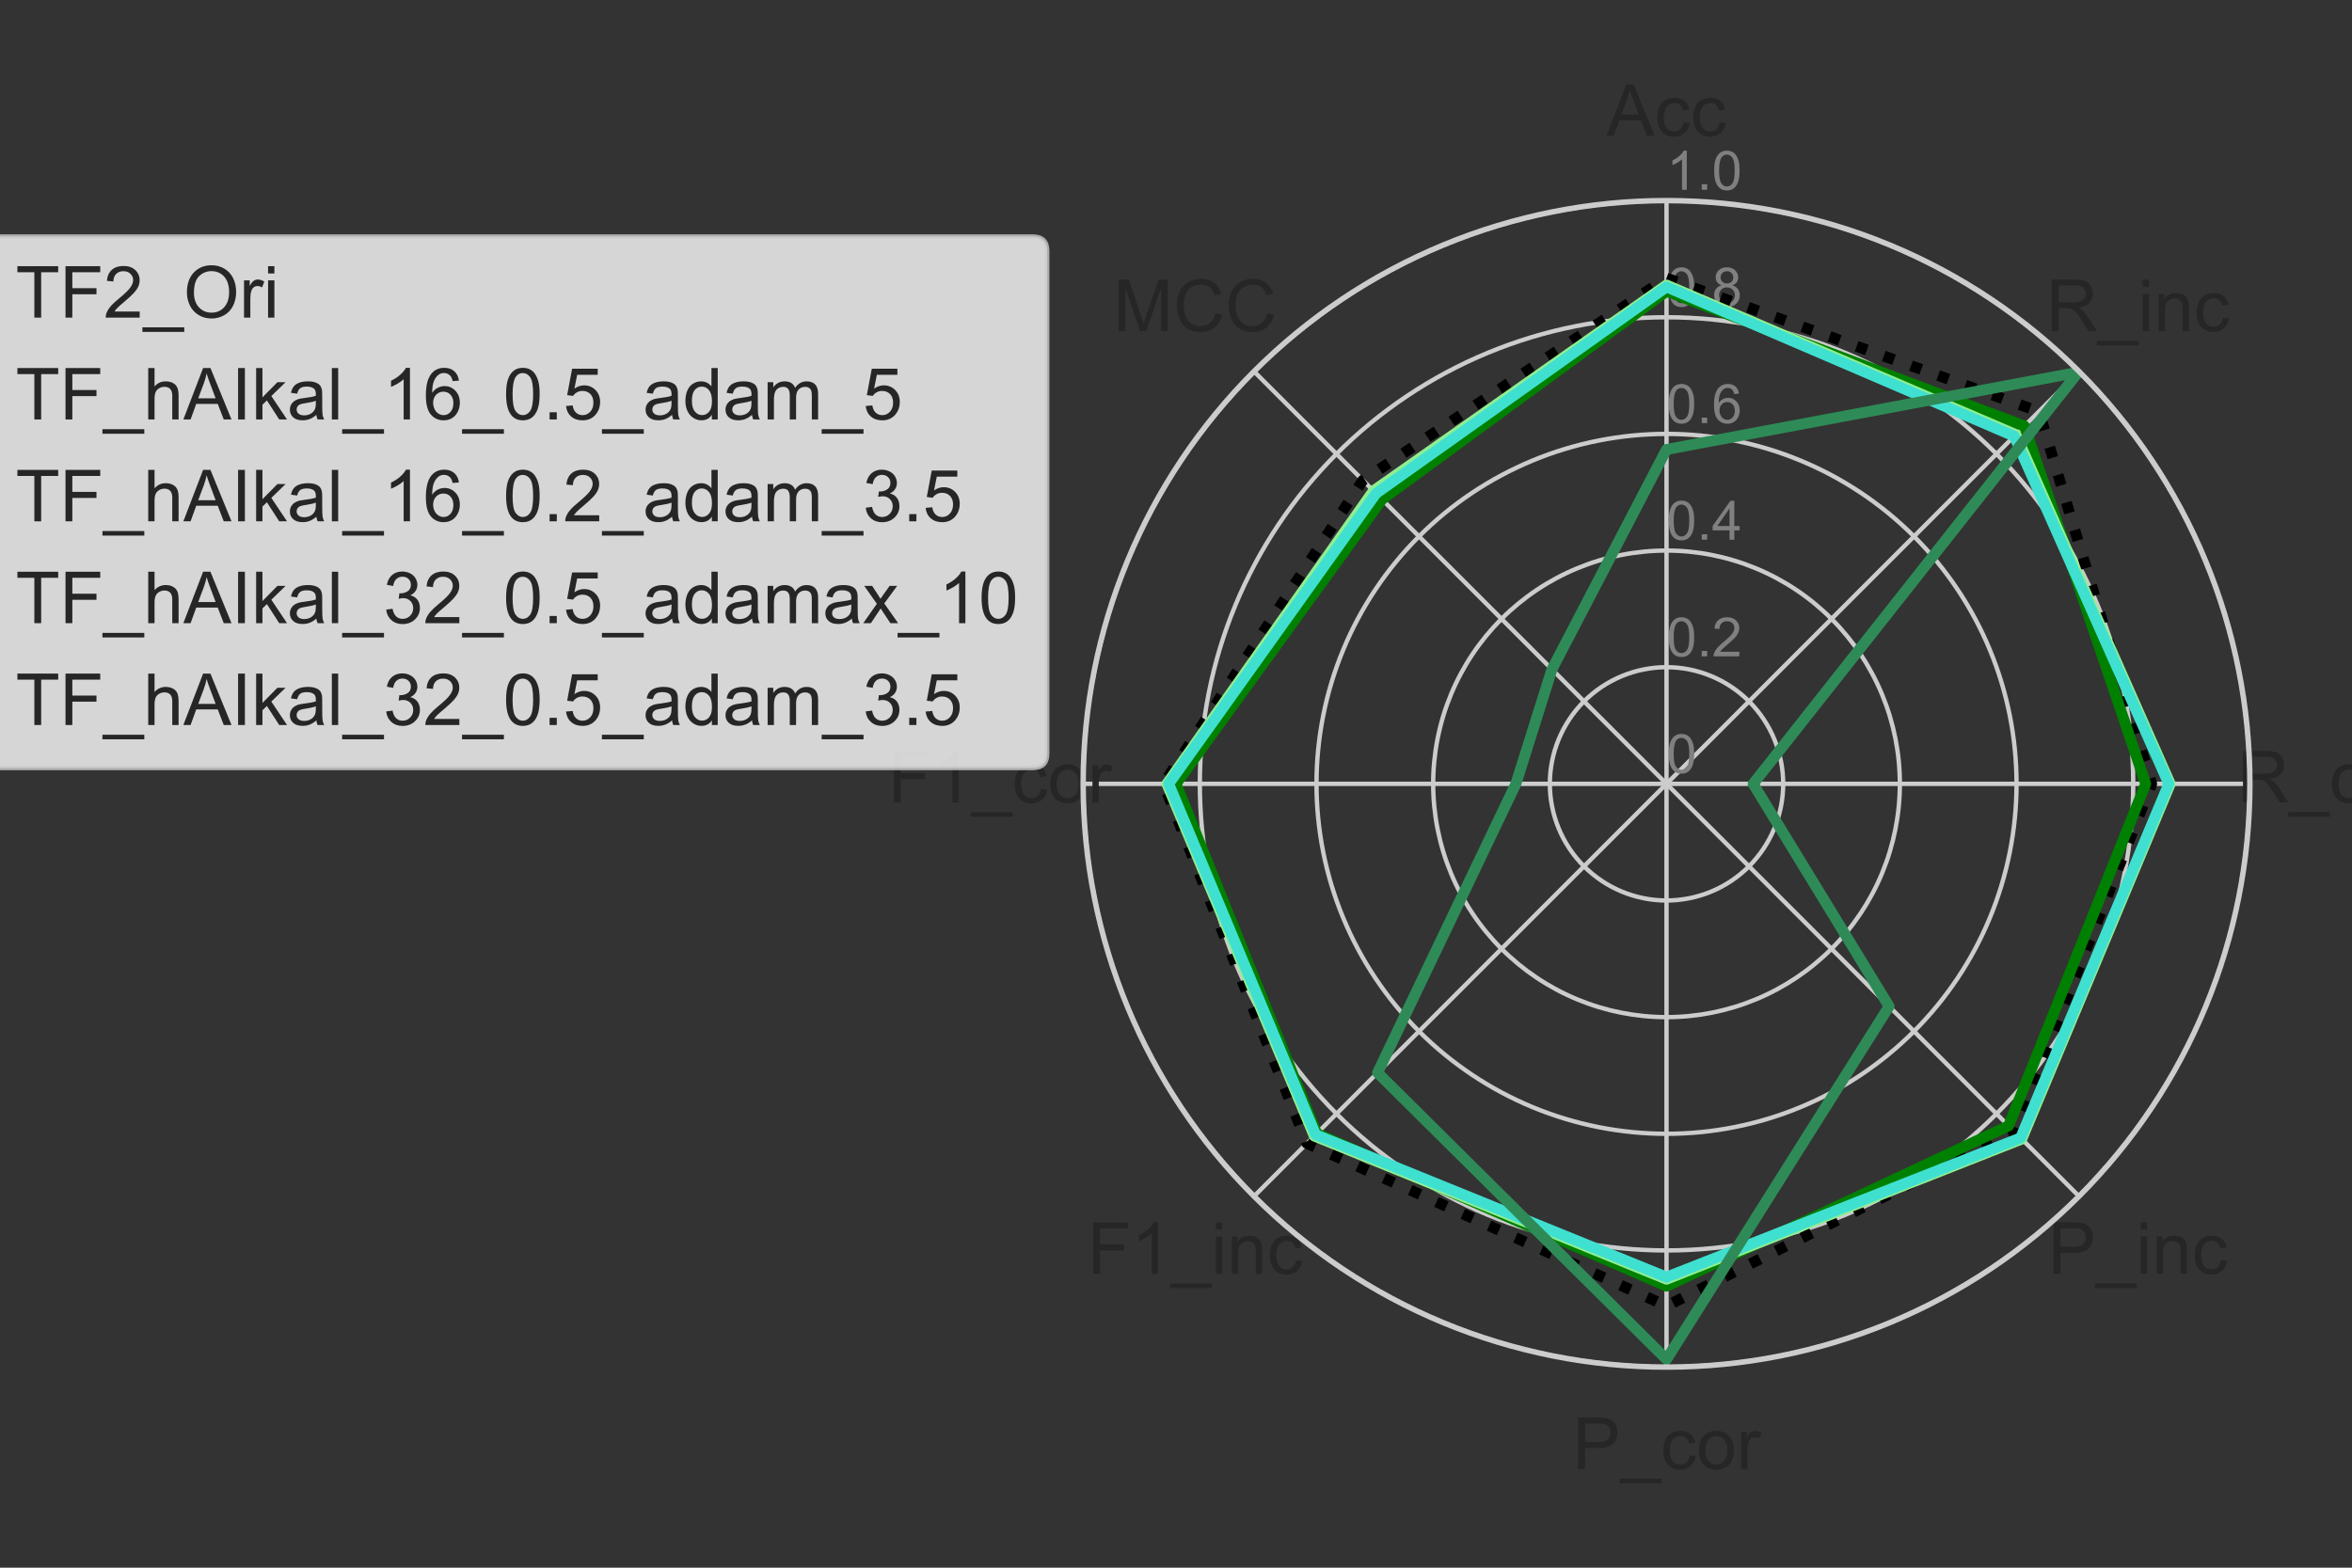 <?xml version="1.0" encoding="utf-8" standalone="no"?>
<!DOCTYPE svg PUBLIC "-//W3C//DTD SVG 1.1//EN"
  "http://www.w3.org/Graphics/SVG/1.1/DTD/svg11.dtd">
<!-- Created with matplotlib (https://matplotlib.org/) -->
<svg height="288pt" version="1.1" viewBox="0 0 432 288" width="432pt" xmlns="http://www.w3.org/2000/svg" xmlns:xlink="http://www.w3.org/1999/xlink">
 <rect x="0" y="0" width="432" height="288" fill="#333333" stroke="none"/>
 <defs>
  <style type="text/css">*{stroke-linecap:butt;stroke-linejoin:round;}</style>
 </defs>
 <g id="figure_1">
  <g id="patch_1">
   <path d="M 0 288 
L 432 288 
L 432 0 
L 0 0 
z
" style="fill:none;"/>
  </g>
  <g id="axes_1">
   <g id="patch_2">
    <path d="M 413.243 144 
C 413.243 129.929 410.471 115.996 405.087 102.996 
C 399.702 89.997 391.809 78.184 381.86 68.235 
C 371.911 58.286 360.098 50.393 347.099 45.008 
C 334.099 39.624 320.166 36.852 306.095 36.852 
C 292.024 36.852 278.091 39.624 265.091 45.008 
C 252.092 50.393 240.279 58.286 230.33 68.235 
C 220.381 78.184 212.488 89.997 207.103 102.996 
C 201.719 115.996 198.947 129.929 198.947 144 
C 198.947 158.071 201.719 172.004 207.103 185.004 
C 212.488 198.003 220.381 209.816 230.33 219.765 
C 240.279 229.714 252.092 237.607 265.091 242.992 
C 278.091 248.376 292.024 251.148 306.095 251.148 
C 320.166 251.148 334.099 248.376 347.099 242.992 
C 360.098 237.607 371.911 229.714 381.86 219.765 
C 391.809 209.816 399.702 198.003 405.087 185.004 
C 410.471 172.004 413.243 158.071 413.243 144 
M 306.095 144 
C 306.095 144 306.095 144 306.095 144 
C 306.095 144 306.095 144 306.095 144 
C 306.095 144 306.095 144 306.095 144 
C 306.095 144 306.095 144 306.095 144 
C 306.095 144 306.095 144 306.095 144 
C 306.095 144 306.095 144 306.095 144 
C 306.095 144 306.095 144 306.095 144 
C 306.095 144 306.095 144 306.095 144 
C 306.095 144 306.095 144 306.095 144 
C 306.095 144 306.095 144 306.095 144 
C 306.095 144 306.095 144 306.095 144 
C 306.095 144 306.095 144 306.095 144 
C 306.095 144 306.095 144 306.095 144 
C 306.095 144 306.095 144 306.095 144 
C 306.095 144 306.095 144 306.095 144 
C 306.095 144 306.095 144 306.095 144 
M 413.243 144 
z
" style="fill:none;"/>
   </g>
   <g id="matplotlib.axis_1">
    <g id="xtick_1">
     <g id="line2d_1">
      <path clip-path="url(#p25285d2229)" d="M 306.095 144 
L 306.095 36.852 
" style="fill:none;stroke:#cccccc;stroke-linecap:round;stroke-width:0.8;"/>
     </g>
     <g id="text_1">
      <!-- Acc -->
      <g style="fill:#262626;" transform="translate(295.093 24.964)scale(0.132 -0.132)">
       <defs>
        <path d="M -0.141 0 
L 27.344 71.578 
L 37.547 71.578 
L 66.844 0 
L 56.062 0 
L 47.703 21.688 
L 17.781 21.688 
L 9.906 0 
z
M 20.516 29.391 
L 44.781 29.391 
L 37.312 49.219 
Q 33.891 58.25 32.234 64.062 
Q 30.859 57.172 28.375 50.391 
z
" id="ArialMT-65"/>
        <path d="M 40.438 19 
L 49.078 17.875 
Q 47.656 8.938 41.812 3.875 
Q 35.984 -1.172 27.484 -1.172 
Q 16.844 -1.172 10.375 5.781 
Q 3.906 12.75 3.906 25.734 
Q 3.906 34.125 6.688 40.422 
Q 9.469 46.734 15.156 49.875 
Q 20.844 53.031 27.547 53.031 
Q 35.984 53.031 41.359 48.75 
Q 46.734 44.484 48.25 36.625 
L 39.703 35.297 
Q 38.484 40.531 35.375 43.156 
Q 32.281 45.797 27.875 45.797 
Q 21.234 45.797 17.078 41.031 
Q 12.938 36.281 12.938 25.984 
Q 12.938 15.531 16.938 10.797 
Q 20.953 6.062 27.391 6.062 
Q 32.562 6.062 36.031 9.234 
Q 39.5 12.406 40.438 19 
z
" id="ArialMT-99"/>
       </defs>
       <use xlink:href="#ArialMT-65"/>
       <use x="66.699" xlink:href="#ArialMT-99"/>
       <use x="116.699" xlink:href="#ArialMT-99"/>
      </g>
     </g>
    </g>
    <g id="xtick_2">
     <g id="line2d_2">
      <path clip-path="url(#p25285d2229)" d="M 306.095 144 
L 381.86 68.235 
" style="fill:none;stroke:#cccccc;stroke-linecap:round;stroke-width:0.8;"/>
     </g>
     <g id="text_2">
      <!-- R_inc -->
      <g style="fill:#262626;" transform="translate(375.805 60.829)scale(0.132 -0.132)">
       <defs>
        <path d="M 7.859 0 
L 7.859 71.578 
L 39.594 71.578 
Q 49.172 71.578 54.141 69.641 
Q 59.125 67.719 62.109 62.828 
Q 65.094 57.953 65.094 52.047 
Q 65.094 44.438 60.156 39.203 
Q 55.219 33.984 44.922 32.562 
Q 48.688 30.766 50.641 29 
Q 54.781 25.203 58.5 19.484 
L 70.953 0 
L 59.031 0 
L 49.562 14.891 
Q 45.406 21.344 42.719 24.75 
Q 40.047 28.172 37.922 29.531 
Q 35.797 30.906 33.594 31.453 
Q 31.984 31.781 28.328 31.781 
L 17.328 31.781 
L 17.328 0 
z
M 17.328 39.984 
L 37.703 39.984 
Q 44.188 39.984 47.844 41.328 
Q 51.516 42.672 53.422 45.625 
Q 55.328 48.578 55.328 52.047 
Q 55.328 57.125 51.641 60.391 
Q 47.953 63.672 39.984 63.672 
L 17.328 63.672 
z
" id="ArialMT-82"/>
        <path d="M -1.516 -19.875 
L -1.516 -13.531 
L 56.734 -13.531 
L 56.734 -19.875 
z
" id="ArialMT-95"/>
        <path d="M 6.641 61.469 
L 6.641 71.578 
L 15.438 71.578 
L 15.438 61.469 
z
M 6.641 0 
L 6.641 51.859 
L 15.438 51.859 
L 15.438 0 
z
" id="ArialMT-105"/>
        <path d="M 6.594 0 
L 6.594 51.859 
L 14.5 51.859 
L 14.5 44.484 
Q 20.219 53.031 31 53.031 
Q 35.688 53.031 39.625 51.344 
Q 43.562 49.656 45.516 46.922 
Q 47.469 44.188 48.25 40.438 
Q 48.734 37.984 48.734 31.891 
L 48.734 0 
L 39.938 0 
L 39.938 31.547 
Q 39.938 36.922 38.906 39.578 
Q 37.891 42.234 35.281 43.812 
Q 32.672 45.406 29.156 45.406 
Q 23.531 45.406 19.453 41.844 
Q 15.375 38.281 15.375 28.328 
L 15.375 0 
z
" id="ArialMT-110"/>
       </defs>
       <use xlink:href="#ArialMT-82"/>
       <use x="72.217" xlink:href="#ArialMT-95"/>
       <use x="127.832" xlink:href="#ArialMT-105"/>
       <use x="150.049" xlink:href="#ArialMT-110"/>
       <use x="205.664" xlink:href="#ArialMT-99"/>
      </g>
     </g>
    </g>
    <g id="xtick_3">
     <g id="line2d_3">
      <path clip-path="url(#p25285d2229)" d="M 306.095 144 
L 413.243 144 
" style="fill:none;stroke:#cccccc;stroke-linecap:round;stroke-width:0.8;"/>
     </g>
     <g id="text_3">
      <!-- R_cor -->
      <g style="fill:#262626;" transform="translate(410.939 147.412)scale(0.132 -0.132)">
       <defs>
        <path d="M 3.328 25.922 
Q 3.328 40.328 11.328 47.266 
Q 18.016 53.031 27.641 53.031 
Q 38.328 53.031 45.109 46.016 
Q 51.906 39.016 51.906 26.656 
Q 51.906 16.656 48.906 10.906 
Q 45.906 5.172 40.156 2 
Q 34.422 -1.172 27.641 -1.172 
Q 16.75 -1.172 10.031 5.812 
Q 3.328 12.797 3.328 25.922 
z
M 12.359 25.922 
Q 12.359 15.969 16.703 11.016 
Q 21.047 6.062 27.641 6.062 
Q 34.188 6.062 38.531 11.031 
Q 42.875 16.016 42.875 26.219 
Q 42.875 35.844 38.5 40.797 
Q 34.125 45.75 27.641 45.75 
Q 21.047 45.75 16.703 40.812 
Q 12.359 35.891 12.359 25.922 
z
" id="ArialMT-111"/>
        <path d="M 6.5 0 
L 6.5 51.859 
L 14.406 51.859 
L 14.406 44 
Q 17.438 49.516 20 51.266 
Q 22.562 53.031 25.641 53.031 
Q 30.078 53.031 34.672 50.203 
L 31.641 42.047 
Q 28.422 43.953 25.203 43.953 
Q 22.312 43.953 20.016 42.219 
Q 17.719 40.484 16.75 37.406 
Q 15.281 32.719 15.281 27.156 
L 15.281 0 
z
" id="ArialMT-114"/>
       </defs>
       <use xlink:href="#ArialMT-82"/>
       <use x="72.217" xlink:href="#ArialMT-95"/>
       <use x="127.832" xlink:href="#ArialMT-99"/>
       <use x="177.832" xlink:href="#ArialMT-111"/>
       <use x="233.447" xlink:href="#ArialMT-114"/>
      </g>
     </g>
    </g>
    <g id="xtick_4">
     <g id="line2d_4">
      <path clip-path="url(#p25285d2229)" d="M 306.095 144 
L 381.86 219.765 
" style="fill:none;stroke:#cccccc;stroke-linecap:round;stroke-width:0.8;"/>
     </g>
     <g id="text_4">
      <!-- P_inc -->
      <g style="fill:#262626;" transform="translate(376.17 233.996)scale(0.132 -0.132)">
       <defs>
        <path d="M 7.719 0 
L 7.719 71.578 
L 34.719 71.578 
Q 41.844 71.578 45.609 70.906 
Q 50.875 70.016 54.438 67.547 
Q 58.016 65.094 60.188 60.641 
Q 62.359 56.203 62.359 50.875 
Q 62.359 41.75 56.547 35.422 
Q 50.734 29.109 35.547 29.109 
L 17.188 29.109 
L 17.188 0 
z
M 17.188 37.547 
L 35.688 37.547 
Q 44.875 37.547 48.734 40.969 
Q 52.594 44.391 52.594 50.594 
Q 52.594 55.078 50.312 58.266 
Q 48.047 61.469 44.344 62.5 
Q 41.938 63.141 35.5 63.141 
L 17.188 63.141 
z
" id="ArialMT-80"/>
       </defs>
       <use xlink:href="#ArialMT-80"/>
       <use x="66.699" xlink:href="#ArialMT-95"/>
       <use x="122.314" xlink:href="#ArialMT-105"/>
       <use x="144.531" xlink:href="#ArialMT-110"/>
       <use x="200.146" xlink:href="#ArialMT-99"/>
      </g>
     </g>
    </g>
    <g id="xtick_5">
     <g id="line2d_5">
      <path clip-path="url(#p25285d2229)" d="M 306.095 144 
L 306.095 251.148 
" style="fill:none;stroke:#cccccc;stroke-linecap:round;stroke-width:0.8;"/>
     </g>
     <g id="text_5">
      <!-- P_cor -->
      <g style="fill:#262626;" transform="translate(288.855 269.86)scale(0.132 -0.132)">
       <use xlink:href="#ArialMT-80"/>
       <use x="66.699" xlink:href="#ArialMT-95"/>
       <use x="122.314" xlink:href="#ArialMT-99"/>
       <use x="172.314" xlink:href="#ArialMT-111"/>
       <use x="227.93" xlink:href="#ArialMT-114"/>
      </g>
     </g>
    </g>
    <g id="xtick_6">
     <g id="line2d_6">
      <path clip-path="url(#p25285d2229)" d="M 306.095 144 
L 230.33 219.765 
" style="fill:none;stroke:#cccccc;stroke-linecap:round;stroke-width:0.8;"/>
     </g>
     <g id="text_6">
      <!-- F1_inc -->
      <g style="fill:#262626;" transform="translate(199.703 234.016)scale(0.132 -0.132)">
       <defs>
        <path d="M 8.203 0 
L 8.203 71.578 
L 56.5 71.578 
L 56.5 63.141 
L 17.672 63.141 
L 17.672 40.969 
L 51.266 40.969 
L 51.266 32.516 
L 17.672 32.516 
L 17.672 0 
z
" id="ArialMT-70"/>
        <path d="M 37.25 0 
L 28.469 0 
L 28.469 56 
Q 25.297 52.984 20.141 49.953 
Q 14.984 46.922 10.891 45.406 
L 10.891 53.906 
Q 18.266 57.375 23.781 62.297 
Q 29.297 67.234 31.594 71.875 
L 37.25 71.875 
z
" id="ArialMT-49"/>
       </defs>
       <use xlink:href="#ArialMT-70"/>
       <use x="61.084" xlink:href="#ArialMT-49"/>
       <use x="116.699" xlink:href="#ArialMT-95"/>
       <use x="172.314" xlink:href="#ArialMT-105"/>
       <use x="194.531" xlink:href="#ArialMT-110"/>
       <use x="250.146" xlink:href="#ArialMT-99"/>
      </g>
     </g>
    </g>
    <g id="xtick_7">
     <g id="line2d_7">
      <path clip-path="url(#p25285d2229)" d="M 306.095 144 
L 198.947 144 
" style="fill:none;stroke:#cccccc;stroke-linecap:round;stroke-width:0.8;"/>
     </g>
     <g id="text_7">
      <!-- F1_cor -->
      <g style="fill:#262626;" transform="translate(163.108 147.432)scale(0.132 -0.132)">
       <use xlink:href="#ArialMT-70"/>
       <use x="61.084" xlink:href="#ArialMT-49"/>
       <use x="116.699" xlink:href="#ArialMT-95"/>
       <use x="172.314" xlink:href="#ArialMT-99"/>
       <use x="222.314" xlink:href="#ArialMT-111"/>
       <use x="277.93" xlink:href="#ArialMT-114"/>
      </g>
     </g>
    </g>
    <g id="xtick_8">
     <g id="line2d_8">
      <path clip-path="url(#p25285d2229)" d="M 306.095 144 
L 230.33 68.235 
" style="fill:none;stroke:#cccccc;stroke-linecap:round;stroke-width:0.8;"/>
     </g>
     <g id="text_8">
      <!-- MCC -->
      <g style="fill:#262626;" transform="translate(204.481 60.829)scale(0.132 -0.132)">
       <defs>
        <path d="M 7.422 0 
L 7.422 71.578 
L 21.688 71.578 
L 38.625 20.906 
Q 40.969 13.812 42.047 10.297 
Q 43.266 14.203 45.844 21.781 
L 62.984 71.578 
L 75.734 71.578 
L 75.734 0 
L 66.609 0 
L 66.609 59.906 
L 45.797 0 
L 37.25 0 
L 16.547 60.938 
L 16.547 0 
z
" id="ArialMT-77"/>
        <path d="M 58.797 25.094 
L 68.266 22.703 
Q 65.281 11.031 57.547 4.906 
Q 49.812 -1.219 38.625 -1.219 
Q 27.047 -1.219 19.797 3.484 
Q 12.547 8.203 8.766 17.141 
Q 4.984 26.078 4.984 36.328 
Q 4.984 47.516 9.25 55.828 
Q 13.531 64.156 21.406 68.469 
Q 29.297 72.797 38.766 72.797 
Q 49.516 72.797 56.828 67.328 
Q 64.156 61.859 67.047 51.953 
L 57.719 49.75 
Q 55.219 57.562 50.484 61.125 
Q 45.75 64.703 38.578 64.703 
Q 30.328 64.703 24.781 60.734 
Q 19.234 56.781 16.984 50.109 
Q 14.75 43.453 14.75 36.375 
Q 14.75 27.25 17.406 20.438 
Q 20.062 13.625 25.672 10.25 
Q 31.297 6.891 37.844 6.891 
Q 45.797 6.891 51.312 11.469 
Q 56.844 16.062 58.797 25.094 
z
" id="ArialMT-67"/>
       </defs>
       <use xlink:href="#ArialMT-77"/>
       <use x="83.301" xlink:href="#ArialMT-67"/>
       <use x="155.518" xlink:href="#ArialMT-67"/>
      </g>
     </g>
    </g>
   </g>
   <g id="matplotlib.axis_2">
    <g id="ytick_1">
     <g id="line2d_9">
      <path clip-path="url(#p25285d2229)" d="M 306.095 144 
C 306.095 144 306.095 144 306.095 144 
C 306.095 144 306.095 144 306.095 144 
C 306.095 144 306.095 144 306.095 144 
C 306.095 144 306.095 144 306.095 144 
C 306.095 144 306.095 144 306.095 144 
C 306.095 144 306.095 144 306.095 144 
C 306.095 144 306.095 144 306.095 144 
C 306.095 144 306.095 144 306.095 144 
C 306.095 144 306.095 144 306.095 144 
C 306.095 144 306.095 144 306.095 144 
C 306.095 144 306.095 144 306.095 144 
C 306.095 144 306.095 144 306.095 144 
C 306.095 144 306.095 144 306.095 144 
C 306.095 144 306.095 144 306.095 144 
C 306.095 144 306.095 144 306.095 144 
C 306.095 144 306.095 144 306.095 144 
" style="fill:none;stroke:#cccccc;stroke-linecap:round;stroke-width:0.8;"/>
     </g>
     <g id="text_9">
      <!-- 0 -->
      <g style="fill:#808080;" transform="translate(306.095 142.012)scale(0.1 -0.1)">
       <defs>
        <path d="M 4.156 35.297 
Q 4.156 48 6.766 55.734 
Q 9.375 63.484 14.516 67.672 
Q 19.672 71.875 27.484 71.875 
Q 33.25 71.875 37.594 69.547 
Q 41.938 67.234 44.766 62.859 
Q 47.609 58.5 49.219 52.219 
Q 50.828 45.953 50.828 35.297 
Q 50.828 22.703 48.234 14.969 
Q 45.656 7.234 40.5 3 
Q 35.359 -1.219 27.484 -1.219 
Q 17.141 -1.219 11.234 6.203 
Q 4.156 15.141 4.156 35.297 
z
M 13.188 35.297 
Q 13.188 17.672 17.312 11.828 
Q 21.438 6 27.484 6 
Q 33.547 6 37.672 11.859 
Q 41.797 17.719 41.797 35.297 
Q 41.797 52.984 37.672 58.781 
Q 33.547 64.594 27.391 64.594 
Q 21.344 64.594 17.719 59.469 
Q 13.188 52.938 13.188 35.297 
z
" id="ArialMT-48"/>
       </defs>
       <use xlink:href="#ArialMT-48"/>
      </g>
     </g>
    </g>
    <g id="ytick_2">
     <g id="line2d_10">
      <path clip-path="url(#p25285d2229)" d="M 306.095 122.57 
C 308.909 122.57 311.696 123.125 314.296 124.202 
C 316.896 125.279 319.258 126.857 321.248 128.847 
C 323.238 130.837 324.816 133.199 325.893 135.799 
C 326.97 138.399 327.525 141.186 327.525 144 
C 327.525 146.814 326.97 149.601 325.893 152.201 
C 324.816 154.801 323.238 157.163 321.248 159.153 
C 319.258 161.143 316.896 162.721 314.296 163.798 
C 311.696 164.875 308.909 165.43 306.095 165.43 
C 303.281 165.43 300.494 164.875 297.894 163.798 
C 295.294 162.721 292.932 161.143 290.942 159.153 
C 288.952 157.163 287.374 154.801 286.297 152.201 
C 285.22 149.601 284.665 146.814 284.665 144 
C 284.665 141.186 285.22 138.399 286.297 135.799 
C 287.374 133.199 288.952 130.837 290.942 128.847 
C 292.932 126.857 295.294 125.279 297.894 124.202 
C 300.494 123.125 303.281 122.57 306.095 122.57 
" style="fill:none;stroke:#cccccc;stroke-linecap:round;stroke-width:0.8;"/>
     </g>
     <g id="text_10">
      <!-- 0.2 -->
      <g style="fill:#808080;" transform="translate(306.095 120.583)scale(0.1 -0.1)">
       <defs>
        <path d="M 9.078 0 
L 9.078 10.016 
L 19.094 10.016 
L 19.094 0 
z
" id="ArialMT-46"/>
        <path d="M 50.344 8.453 
L 50.344 0 
L 3.031 0 
Q 2.938 3.172 4.047 6.109 
Q 5.859 10.938 9.828 15.625 
Q 13.812 20.312 21.344 26.469 
Q 33.016 36.031 37.109 41.625 
Q 41.219 47.219 41.219 52.203 
Q 41.219 57.422 37.469 61 
Q 33.734 64.594 27.734 64.594 
Q 21.391 64.594 17.578 60.781 
Q 13.766 56.984 13.719 50.25 
L 4.688 51.172 
Q 5.609 61.281 11.656 66.578 
Q 17.719 71.875 27.938 71.875 
Q 38.234 71.875 44.234 66.156 
Q 50.25 60.453 50.25 52 
Q 50.25 47.703 48.484 43.547 
Q 46.734 39.406 42.656 34.812 
Q 38.578 30.219 29.109 22.219 
Q 21.188 15.578 18.938 13.203 
Q 16.703 10.844 15.234 8.453 
z
" id="ArialMT-50"/>
       </defs>
       <use xlink:href="#ArialMT-48"/>
       <use x="55.615" xlink:href="#ArialMT-46"/>
       <use x="83.398" xlink:href="#ArialMT-50"/>
      </g>
     </g>
    </g>
    <g id="ytick_3">
     <g id="line2d_11">
      <path clip-path="url(#p25285d2229)" d="M 306.095 101.141 
C 311.723 101.141 317.297 102.249 322.497 104.403 
C 327.696 106.557 332.421 109.714 336.401 113.694 
C 340.381 117.674 343.538 122.399 345.692 127.598 
C 347.846 132.798 348.954 138.372 348.954 144 
C 348.954 149.628 347.846 155.202 345.692 160.402 
C 343.538 165.601 340.381 170.326 336.401 174.306 
C 332.421 178.286 327.696 181.443 322.497 183.597 
C 317.297 185.751 311.723 186.859 306.095 186.859 
C 300.467 186.859 294.893 185.751 289.693 183.597 
C 284.494 181.443 279.769 178.286 275.789 174.306 
C 271.809 170.326 268.652 165.601 266.498 160.402 
C 264.344 155.202 263.236 149.628 263.236 144 
C 263.236 138.372 264.344 132.798 266.498 127.598 
C 268.652 122.399 271.809 117.674 275.789 113.694 
C 279.769 109.714 284.494 106.557 289.693 104.403 
C 294.893 102.249 300.467 101.141 306.095 101.141 
" style="fill:none;stroke:#cccccc;stroke-linecap:round;stroke-width:0.8;"/>
     </g>
     <g id="text_11">
      <!-- 0.4 -->
      <g style="fill:#808080;" transform="translate(306.095 99.153)scale(0.1 -0.1)">
       <defs>
        <path d="M 32.328 0 
L 32.328 17.141 
L 1.266 17.141 
L 1.266 25.203 
L 33.938 71.578 
L 41.109 71.578 
L 41.109 25.203 
L 50.781 25.203 
L 50.781 17.141 
L 41.109 17.141 
L 41.109 0 
z
M 32.328 25.203 
L 32.328 57.469 
L 9.906 25.203 
z
" id="ArialMT-52"/>
       </defs>
       <use xlink:href="#ArialMT-48"/>
       <use x="55.615" xlink:href="#ArialMT-46"/>
       <use x="83.398" xlink:href="#ArialMT-52"/>
      </g>
     </g>
    </g>
    <g id="ytick_4">
     <g id="line2d_12">
      <path clip-path="url(#p25285d2229)" d="M 306.095 79.711 
C 314.537 79.711 322.898 81.374 330.697 84.605 
C 338.497 87.836 345.584 92.571 351.554 98.541 
C 357.524 104.511 362.259 111.598 365.49 119.398 
C 368.721 127.197 370.384 135.558 370.384 144 
C 370.384 152.442 368.721 160.803 365.49 168.602 
C 362.259 176.402 357.524 183.489 351.554 189.459 
C 345.584 195.429 338.497 200.164 330.697 203.395 
C 322.898 206.626 314.537 208.289 306.095 208.289 
C 297.653 208.289 289.292 206.626 281.493 203.395 
C 273.693 200.164 266.606 195.429 260.636 189.459 
C 254.666 183.489 249.931 176.402 246.7 168.602 
C 243.469 160.803 241.806 152.442 241.806 144 
C 241.806 135.558 243.469 127.197 246.7 119.398 
C 249.931 111.598 254.666 104.511 260.636 98.541 
C 266.606 92.571 273.693 87.836 281.493 84.605 
C 289.292 81.374 297.653 79.711 306.095 79.711 
" style="fill:none;stroke:#cccccc;stroke-linecap:round;stroke-width:0.8;"/>
     </g>
     <g id="text_12">
      <!-- 0.6 -->
      <g style="fill:#808080;" transform="translate(306.095 77.724)scale(0.1 -0.1)">
       <defs>
        <path d="M 49.75 54.047 
L 41.016 53.375 
Q 39.844 58.547 37.703 60.891 
Q 34.125 64.656 28.906 64.656 
Q 24.703 64.656 21.531 62.312 
Q 17.391 59.281 14.984 53.469 
Q 12.594 47.656 12.5 36.922 
Q 15.672 41.75 20.266 44.094 
Q 24.859 46.438 29.891 46.438 
Q 38.672 46.438 44.844 39.969 
Q 51.031 33.5 51.031 23.25 
Q 51.031 16.5 48.125 10.719 
Q 45.219 4.938 40.141 1.859 
Q 35.062 -1.219 28.609 -1.219 
Q 17.625 -1.219 10.688 6.859 
Q 3.766 14.938 3.766 33.5 
Q 3.766 54.25 11.422 63.672 
Q 18.109 71.875 29.438 71.875 
Q 37.891 71.875 43.281 67.141 
Q 48.688 62.406 49.75 54.047 
z
M 13.875 23.188 
Q 13.875 18.656 15.797 14.5 
Q 17.719 10.359 21.188 8.172 
Q 24.656 6 28.469 6 
Q 34.031 6 38.031 10.484 
Q 42.047 14.984 42.047 22.703 
Q 42.047 30.125 38.078 34.391 
Q 34.125 38.672 28.125 38.672 
Q 22.172 38.672 18.016 34.391 
Q 13.875 30.125 13.875 23.188 
z
" id="ArialMT-54"/>
       </defs>
       <use xlink:href="#ArialMT-48"/>
       <use x="55.615" xlink:href="#ArialMT-46"/>
       <use x="83.398" xlink:href="#ArialMT-54"/>
      </g>
     </g>
    </g>
    <g id="ytick_5">
     <g id="line2d_13">
      <path clip-path="url(#p25285d2229)" d="M 306.095 58.282 
C 317.351 58.282 328.498 60.499 338.898 64.807 
C 349.298 69.114 358.748 75.428 366.707 83.388 
C 374.667 91.347 380.981 100.797 385.288 111.197 
C 389.596 121.597 391.813 132.744 391.813 144 
C 391.813 155.256 389.596 166.403 385.288 176.803 
C 380.981 187.203 374.667 196.653 366.707 204.612 
C 358.748 212.572 349.298 218.886 338.898 223.193 
C 328.498 227.501 317.351 229.718 306.095 229.718 
C 294.839 229.718 283.692 227.501 273.292 223.193 
C 262.892 218.886 253.442 212.572 245.483 204.612 
C 237.523 196.653 231.209 187.203 226.902 176.803 
C 222.594 166.403 220.377 155.256 220.377 144 
C 220.377 132.744 222.594 121.597 226.902 111.197 
C 231.209 100.797 237.523 91.347 245.483 83.388 
C 253.442 75.428 262.892 69.114 273.292 64.807 
C 283.692 60.499 294.839 58.282 306.095 58.282 
" style="fill:none;stroke:#cccccc;stroke-linecap:round;stroke-width:0.8;"/>
     </g>
     <g id="text_13">
      <!-- 0.8 -->
      <g style="fill:#808080;" transform="translate(306.095 56.294)scale(0.1 -0.1)">
       <defs>
        <path d="M 17.672 38.812 
Q 12.203 40.828 9.562 44.531 
Q 6.938 48.25 6.938 53.422 
Q 6.938 61.234 12.547 66.547 
Q 18.172 71.875 27.484 71.875 
Q 36.859 71.875 42.578 66.422 
Q 48.297 60.984 48.297 53.172 
Q 48.297 48.188 45.672 44.5 
Q 43.062 40.828 37.75 38.812 
Q 44.344 36.672 47.781 31.875 
Q 51.219 27.094 51.219 20.453 
Q 51.219 11.281 44.719 5.031 
Q 38.234 -1.219 27.641 -1.219 
Q 17.047 -1.219 10.547 5.047 
Q 4.047 11.328 4.047 20.703 
Q 4.047 27.688 7.594 32.391 
Q 11.141 37.109 17.672 38.812 
z
M 15.922 53.719 
Q 15.922 48.641 19.188 45.406 
Q 22.469 42.188 27.688 42.188 
Q 32.766 42.188 36.016 45.375 
Q 39.266 48.578 39.266 53.219 
Q 39.266 58.062 35.906 61.359 
Q 32.562 64.656 27.594 64.656 
Q 22.562 64.656 19.234 61.422 
Q 15.922 58.203 15.922 53.719 
z
M 13.094 20.656 
Q 13.094 16.891 14.875 13.375 
Q 16.656 9.859 20.172 7.922 
Q 23.688 6 27.734 6 
Q 34.031 6 38.125 10.047 
Q 42.234 14.109 42.234 20.359 
Q 42.234 26.703 38.016 30.859 
Q 33.797 35.016 27.438 35.016 
Q 21.234 35.016 17.156 30.906 
Q 13.094 26.812 13.094 20.656 
z
" id="ArialMT-56"/>
       </defs>
       <use xlink:href="#ArialMT-48"/>
       <use x="55.615" xlink:href="#ArialMT-46"/>
       <use x="83.398" xlink:href="#ArialMT-56"/>
      </g>
     </g>
    </g>
    <g id="ytick_6">
     <g id="line2d_14">
      <path clip-path="url(#p25285d2229)" d="M 306.095 36.852 
C 320.166 36.852 334.099 39.624 347.099 45.008 
C 360.098 50.393 371.911 58.286 381.86 68.235 
C 391.809 78.184 399.702 89.997 405.087 102.996 
C 410.471 115.996 413.243 129.929 413.243 144 
C 413.243 158.071 410.471 172.004 405.087 185.004 
C 399.702 198.003 391.809 209.816 381.86 219.765 
C 371.911 229.714 360.098 237.607 347.099 242.992 
C 334.099 248.376 320.166 251.148 306.095 251.148 
C 292.024 251.148 278.091 248.376 265.091 242.992 
C 252.092 237.607 240.279 229.714 230.33 219.765 
C 220.381 209.816 212.488 198.003 207.103 185.004 
C 201.719 172.004 198.947 158.071 198.947 144 
C 198.947 129.929 201.719 115.996 207.103 102.996 
C 212.488 89.997 220.381 78.184 230.33 68.235 
C 240.279 58.286 252.092 50.393 265.091 45.008 
C 278.091 39.624 292.024 36.852 306.095 36.852 
" style="fill:none;stroke:#cccccc;stroke-linecap:round;stroke-width:0.8;"/>
     </g>
     <g id="text_14">
      <!-- 1.0 -->
      <g style="fill:#808080;" transform="translate(306.095 34.864)scale(0.1 -0.1)">
       <use xlink:href="#ArialMT-49"/>
       <use x="55.615" xlink:href="#ArialMT-46"/>
       <use x="83.398" xlink:href="#ArialMT-48"/>
      </g>
     </g>
    </g>
   </g>
   <g id="line2d_15">
    <path clip-path="url(#p25285d2229)" d="M 306.095 51.092 
L 374.488 75.607 
L 395.199 144 
L 369.95 207.855 
L 306.095 239.919 
L 240.051 210.044 
L 213.712 144 
L 250.324 88.229 
L 306.095 51.092 
" style="fill:none;stroke:#000000;stroke-dasharray:2,3.3;stroke-dashoffset:0;stroke-width:2;"/>
   </g>
   <g id="line2d_16">
    <path clip-path="url(#p25285d2229)" d="M 306.095 53.514 
L 371.829 78.266 
L 394.106 144 
L 368.927 206.832 
L 306.095 236.276 
L 241.846 208.249 
L 216.005 144 
L 253.84 91.745 
L 306.095 53.514 
" style="fill:none;stroke:#008000;stroke-linecap:round;stroke-width:2;"/>
   </g>
   <g id="line2d_17">
    <path clip-path="url(#p25285d2229)" d="M 306.095 52.367 
L 370.253 79.842 
L 398.617 144 
L 371.344 209.249 
L 306.095 235.001 
L 241.399 208.696 
L 214.333 144 
L 252.271 90.176 
L 306.095 52.367 
" style="fill:none;stroke:#90ee90;stroke-linecap:round;stroke-width:2;"/>
   </g>
   <g id="line2d_18">
    <path clip-path="url(#p25285d2229)" d="M 306.095 52.71 
L 369.965 80.13 
L 398.36 144 
L 371.139 209.044 
L 306.095 234.626 
L 241.642 208.453 
L 214.655 144 
L 252.741 90.646 
L 306.095 52.71 
" style="fill:none;stroke:#40e0d0;stroke-linecap:round;stroke-width:2;"/>
   </g>
   <g id="line2d_19">
    <path clip-path="url(#p25285d2229)" d="M 306.095 82.572 
L 381.709 68.386 
L 322.006 144 
L 346.978 184.883 
L 306.095 249.723 
L 253.022 197.073 
L 278.429 144 
L 285.055 122.96 
L 306.095 82.572 
" style="fill:none;stroke:#2e8b57;stroke-linecap:round;stroke-width:2;"/>
   </g>
   <g id="patch_3">
    <path d="M 306.095 36.852 
C 292.024 36.852 278.091 39.624 265.091 45.008 
C 252.092 50.393 240.279 58.286 230.33 68.235 
C 220.381 78.184 212.488 89.997 207.103 102.996 
C 201.719 115.996 198.947 129.929 198.947 144 
C 198.947 158.071 201.719 172.004 207.103 185.004 
C 212.488 198.003 220.381 209.816 230.33 219.765 
C 240.279 229.714 252.092 237.607 265.091 242.992 
C 278.091 248.376 292.024 251.148 306.095 251.148 
C 320.166 251.148 334.099 248.376 347.099 242.992 
C 360.098 237.607 371.911 229.714 381.86 219.765 
C 391.809 209.816 399.702 198.003 405.087 185.004 
C 410.471 172.004 413.243 158.071 413.243 144 
C 413.243 129.929 410.471 115.996 405.087 102.996 
C 399.702 89.997 391.809 78.184 381.86 68.235 
C 371.911 58.286 360.098 50.393 347.099 45.008 
C 334.099 39.624 320.166 36.852 306.095 36.852 
" style="fill:none;stroke:#cccccc;stroke-linecap:square;stroke-linejoin:miter;"/>
   </g>
   <g id="legend_1">
    <g id="patch_4">
     <path d="M -36.712 141.097 
L 189.707 141.097 
Q 192.347 141.097 192.347 138.457 
L 192.347 46.092 
Q 192.347 43.452 189.707 43.452 
L -36.712 43.452 
Q -39.352 43.452 -39.352 46.092 
L -39.352 138.457 
Q -39.352 141.097 -36.712 141.097 
z
" style="fill:#ffffff;opacity:0.8;stroke:#cccccc;stroke-linejoin:miter;stroke-width:0.8;"/>
    </g>
    <g id="line2d_20">
     <path style="fill:none;stroke:#000000;stroke-dasharray:2,3.3;stroke-dashoffset:0;stroke-width:2;"/>
    </g>
    <g id="line2d_21"/>
    <g id="text_15">
     <!-- TF2_Ori -->
     <g style="fill:#262626;" transform="translate(2.888 58.349)scale(0.132 -0.132)">
      <defs>
       <path d="M 25.922 0 
L 25.922 63.141 
L 2.344 63.141 
L 2.344 71.578 
L 59.078 71.578 
L 59.078 63.141 
L 35.406 63.141 
L 35.406 0 
z
" id="ArialMT-84"/>
       <path d="M 4.828 34.859 
Q 4.828 52.688 14.391 62.766 
Q 23.969 72.859 39.109 72.859 
Q 49.031 72.859 56.984 68.109 
Q 64.938 63.375 69.109 54.906 
Q 73.297 46.438 73.297 35.688 
Q 73.297 24.812 68.891 16.219 
Q 64.5 7.625 56.438 3.203 
Q 48.391 -1.219 39.062 -1.219 
Q 28.953 -1.219 20.984 3.656 
Q 13.031 8.547 8.922 16.984 
Q 4.828 25.438 4.828 34.859 
z
M 14.594 34.719 
Q 14.594 21.781 21.547 14.328 
Q 28.516 6.891 39.016 6.891 
Q 49.703 6.891 56.609 14.406 
Q 63.531 21.922 63.531 35.75 
Q 63.531 44.484 60.578 51 
Q 57.625 57.516 51.922 61.109 
Q 46.234 64.703 39.156 64.703 
Q 29.109 64.703 21.844 57.781 
Q 14.594 50.875 14.594 34.719 
z
" id="ArialMT-79"/>
      </defs>
      <use xlink:href="#ArialMT-84"/>
      <use x="61.084" xlink:href="#ArialMT-70"/>
      <use x="122.168" xlink:href="#ArialMT-50"/>
      <use x="177.783" xlink:href="#ArialMT-95"/>
      <use x="233.398" xlink:href="#ArialMT-79"/>
      <use x="311.182" xlink:href="#ArialMT-114"/>
      <use x="344.482" xlink:href="#ArialMT-105"/>
     </g>
    </g>
    <g id="line2d_22">
     <path style="fill:none;stroke:#008000;stroke-linecap:round;stroke-width:2;"/>
    </g>
    <g id="line2d_23"/>
    <g id="text_16">
     <!-- TF_hAIkal_16_0.5_adam_5 -->
     <g style="fill:#262626;" transform="translate(2.888 77.06)scale(0.132 -0.132)">
      <defs>
       <path d="M 6.594 0 
L 6.594 71.578 
L 15.375 71.578 
L 15.375 45.906 
Q 21.531 53.031 30.906 53.031 
Q 36.672 53.031 40.922 50.75 
Q 45.172 48.484 47 44.484 
Q 48.828 40.484 48.828 32.859 
L 48.828 0 
L 40.047 0 
L 40.047 32.859 
Q 40.047 39.453 37.188 42.453 
Q 34.328 45.453 29.109 45.453 
Q 25.203 45.453 21.75 43.422 
Q 18.312 41.406 16.844 37.938 
Q 15.375 34.469 15.375 28.375 
L 15.375 0 
z
" id="ArialMT-104"/>
       <path d="M 9.328 0 
L 9.328 71.578 
L 18.797 71.578 
L 18.797 0 
z
" id="ArialMT-73"/>
       <path d="M 6.641 0 
L 6.641 71.578 
L 15.438 71.578 
L 15.438 30.766 
L 36.234 51.859 
L 47.609 51.859 
L 27.781 32.625 
L 49.609 0 
L 38.766 0 
L 21.625 26.516 
L 15.438 20.562 
L 15.438 0 
z
" id="ArialMT-107"/>
       <path d="M 40.438 6.391 
Q 35.547 2.25 31.031 0.531 
Q 26.516 -1.172 21.344 -1.172 
Q 12.797 -1.172 8.203 3 
Q 3.609 7.172 3.609 13.672 
Q 3.609 17.484 5.344 20.625 
Q 7.078 23.781 9.891 25.688 
Q 12.703 27.594 16.219 28.562 
Q 18.797 29.25 24.031 29.891 
Q 34.672 31.156 39.703 32.906 
Q 39.75 34.719 39.75 35.203 
Q 39.75 40.578 37.25 42.781 
Q 33.891 45.75 27.25 45.75 
Q 21.047 45.75 18.094 43.578 
Q 15.141 41.406 13.719 35.891 
L 5.125 37.062 
Q 6.297 42.578 8.984 45.969 
Q 11.672 49.359 16.75 51.188 
Q 21.828 53.031 28.516 53.031 
Q 35.156 53.031 39.297 51.469 
Q 43.453 49.906 45.406 47.531 
Q 47.359 45.172 48.141 41.547 
Q 48.578 39.312 48.578 33.453 
L 48.578 21.734 
Q 48.578 9.469 49.141 6.219 
Q 49.703 2.984 51.375 0 
L 42.188 0 
Q 40.828 2.734 40.438 6.391 
z
M 39.703 26.031 
Q 34.906 24.078 25.344 22.703 
Q 19.922 21.922 17.672 20.938 
Q 15.438 19.969 14.203 18.094 
Q 12.984 16.219 12.984 13.922 
Q 12.984 10.406 15.641 8.062 
Q 18.312 5.719 23.438 5.719 
Q 28.516 5.719 32.469 7.938 
Q 36.422 10.156 38.281 14.016 
Q 39.703 17 39.703 22.797 
z
" id="ArialMT-97"/>
       <path d="M 6.391 0 
L 6.391 71.578 
L 15.188 71.578 
L 15.188 0 
z
" id="ArialMT-108"/>
       <path d="M 4.156 18.75 
L 13.375 19.531 
Q 14.406 12.797 18.141 9.391 
Q 21.875 6 27.156 6 
Q 33.5 6 37.891 10.781 
Q 42.281 15.578 42.281 23.484 
Q 42.281 31 38.062 35.344 
Q 33.844 39.703 27 39.703 
Q 22.75 39.703 19.328 37.766 
Q 15.922 35.844 13.969 32.766 
L 5.719 33.844 
L 12.641 70.609 
L 48.25 70.609 
L 48.25 62.203 
L 19.672 62.203 
L 15.828 42.969 
Q 22.266 47.469 29.344 47.469 
Q 38.719 47.469 45.156 40.969 
Q 51.609 34.469 51.609 24.266 
Q 51.609 14.547 45.953 7.469 
Q 39.062 -1.219 27.156 -1.219 
Q 17.391 -1.219 11.203 4.25 
Q 5.031 9.719 4.156 18.75 
z
" id="ArialMT-53"/>
       <path d="M 40.234 0 
L 40.234 6.547 
Q 35.297 -1.172 25.734 -1.172 
Q 19.531 -1.172 14.328 2.25 
Q 9.125 5.672 6.266 11.797 
Q 3.422 17.922 3.422 25.875 
Q 3.422 33.641 6 39.969 
Q 8.594 46.297 13.766 49.656 
Q 18.953 53.031 25.344 53.031 
Q 30.031 53.031 33.688 51.047 
Q 37.359 49.078 39.656 45.906 
L 39.656 71.578 
L 48.391 71.578 
L 48.391 0 
z
M 12.453 25.875 
Q 12.453 15.922 16.641 10.984 
Q 20.844 6.062 26.562 6.062 
Q 32.328 6.062 36.344 10.766 
Q 40.375 15.484 40.375 25.141 
Q 40.375 35.797 36.266 40.766 
Q 32.172 45.75 26.172 45.75 
Q 20.312 45.75 16.375 40.969 
Q 12.453 36.188 12.453 25.875 
z
" id="ArialMT-100"/>
       <path d="M 6.594 0 
L 6.594 51.859 
L 14.453 51.859 
L 14.453 44.578 
Q 16.891 48.391 20.938 50.703 
Q 25 53.031 30.172 53.031 
Q 35.938 53.031 39.625 50.641 
Q 43.312 48.25 44.828 43.953 
Q 50.984 53.031 60.844 53.031 
Q 68.562 53.031 72.703 48.75 
Q 76.859 44.484 76.859 35.594 
L 76.859 0 
L 68.109 0 
L 68.109 32.672 
Q 68.109 37.938 67.25 40.25 
Q 66.406 42.578 64.156 43.984 
Q 61.922 45.406 58.891 45.406 
Q 53.422 45.406 49.797 41.766 
Q 46.188 38.141 46.188 30.125 
L 46.188 0 
L 37.406 0 
L 37.406 33.688 
Q 37.406 39.547 35.25 42.469 
Q 33.109 45.406 28.219 45.406 
Q 24.516 45.406 21.359 43.453 
Q 18.219 41.5 16.797 37.734 
Q 15.375 33.984 15.375 26.906 
L 15.375 0 
z
" id="ArialMT-109"/>
      </defs>
      <use xlink:href="#ArialMT-84"/>
      <use x="61.084" xlink:href="#ArialMT-70"/>
      <use x="122.168" xlink:href="#ArialMT-95"/>
      <use x="177.783" xlink:href="#ArialMT-104"/>
      <use x="233.398" xlink:href="#ArialMT-65"/>
      <use x="300.098" xlink:href="#ArialMT-73"/>
      <use x="327.881" xlink:href="#ArialMT-107"/>
      <use x="377.881" xlink:href="#ArialMT-97"/>
      <use x="433.496" xlink:href="#ArialMT-108"/>
      <use x="455.713" xlink:href="#ArialMT-95"/>
      <use x="511.328" xlink:href="#ArialMT-49"/>
      <use x="566.943" xlink:href="#ArialMT-54"/>
      <use x="622.559" xlink:href="#ArialMT-95"/>
      <use x="678.174" xlink:href="#ArialMT-48"/>
      <use x="733.789" xlink:href="#ArialMT-46"/>
      <use x="761.572" xlink:href="#ArialMT-53"/>
      <use x="817.188" xlink:href="#ArialMT-95"/>
      <use x="872.803" xlink:href="#ArialMT-97"/>
      <use x="928.418" xlink:href="#ArialMT-100"/>
      <use x="984.033" xlink:href="#ArialMT-97"/>
      <use x="1039.648" xlink:href="#ArialMT-109"/>
      <use x="1122.949" xlink:href="#ArialMT-95"/>
      <use x="1178.564" xlink:href="#ArialMT-53"/>
     </g>
    </g>
    <g id="line2d_24">
     <path style="fill:none;stroke:#90ee90;stroke-linecap:round;stroke-width:2;"/>
    </g>
    <g id="line2d_25"/>
    <g id="text_17">
     <!-- TF_hAIkal_16_0.2_adam_3.5 -->
     <g style="fill:#262626;" transform="translate(2.888 95.771)scale(0.132 -0.132)">
      <defs>
       <path d="M 4.203 18.891 
L 12.984 20.062 
Q 14.5 12.594 18.141 9.297 
Q 21.781 6 27 6 
Q 33.203 6 37.469 10.297 
Q 41.75 14.594 41.75 20.953 
Q 41.75 27 37.797 30.922 
Q 33.844 34.859 27.734 34.859 
Q 25.25 34.859 21.531 33.891 
L 22.516 41.609 
Q 23.391 41.5 23.922 41.5 
Q 29.547 41.5 34.031 44.422 
Q 38.531 47.359 38.531 53.469 
Q 38.531 58.297 35.25 61.469 
Q 31.984 64.656 26.812 64.656 
Q 21.688 64.656 18.266 61.422 
Q 14.844 58.203 13.875 51.766 
L 5.078 53.328 
Q 6.688 62.156 12.391 67.016 
Q 18.109 71.875 26.609 71.875 
Q 32.469 71.875 37.391 69.359 
Q 42.328 66.844 44.938 62.5 
Q 47.562 58.156 47.562 53.266 
Q 47.562 48.641 45.062 44.828 
Q 42.578 41.016 37.703 38.766 
Q 44.047 37.312 47.562 32.688 
Q 51.078 28.078 51.078 21.141 
Q 51.078 11.766 44.234 5.25 
Q 37.406 -1.266 26.953 -1.266 
Q 17.531 -1.266 11.297 4.344 
Q 5.078 9.969 4.203 18.891 
z
" id="ArialMT-51"/>
      </defs>
      <use xlink:href="#ArialMT-84"/>
      <use x="61.084" xlink:href="#ArialMT-70"/>
      <use x="122.168" xlink:href="#ArialMT-95"/>
      <use x="177.783" xlink:href="#ArialMT-104"/>
      <use x="233.398" xlink:href="#ArialMT-65"/>
      <use x="300.098" xlink:href="#ArialMT-73"/>
      <use x="327.881" xlink:href="#ArialMT-107"/>
      <use x="377.881" xlink:href="#ArialMT-97"/>
      <use x="433.496" xlink:href="#ArialMT-108"/>
      <use x="455.713" xlink:href="#ArialMT-95"/>
      <use x="511.328" xlink:href="#ArialMT-49"/>
      <use x="566.943" xlink:href="#ArialMT-54"/>
      <use x="622.559" xlink:href="#ArialMT-95"/>
      <use x="678.174" xlink:href="#ArialMT-48"/>
      <use x="733.789" xlink:href="#ArialMT-46"/>
      <use x="761.572" xlink:href="#ArialMT-50"/>
      <use x="817.188" xlink:href="#ArialMT-95"/>
      <use x="872.803" xlink:href="#ArialMT-97"/>
      <use x="928.418" xlink:href="#ArialMT-100"/>
      <use x="984.033" xlink:href="#ArialMT-97"/>
      <use x="1039.648" xlink:href="#ArialMT-109"/>
      <use x="1122.949" xlink:href="#ArialMT-95"/>
      <use x="1178.564" xlink:href="#ArialMT-51"/>
      <use x="1234.18" xlink:href="#ArialMT-46"/>
      <use x="1261.963" xlink:href="#ArialMT-53"/>
     </g>
    </g>
    <g id="line2d_26">
     <path style="fill:none;stroke:#40e0d0;stroke-linecap:round;stroke-width:2;"/>
    </g>
    <g id="line2d_27"/>
    <g id="text_18">
     <!-- TF_hAIkal_32_0.5_adamax_10 -->
     <g style="fill:#262626;" transform="translate(2.888 114.482)scale(0.132 -0.132)">
      <defs>
       <path d="M 0.734 0 
L 19.672 26.953 
L 2.156 51.859 
L 13.141 51.859 
L 21.094 39.703 
Q 23.344 36.234 24.703 33.891 
Q 26.859 37.109 28.656 39.594 
L 37.406 51.859 
L 47.906 51.859 
L 29.984 27.438 
L 49.266 0 
L 38.484 0 
L 27.828 16.109 
L 25 20.453 
L 11.375 0 
z
" id="ArialMT-120"/>
      </defs>
      <use xlink:href="#ArialMT-84"/>
      <use x="61.084" xlink:href="#ArialMT-70"/>
      <use x="122.168" xlink:href="#ArialMT-95"/>
      <use x="177.783" xlink:href="#ArialMT-104"/>
      <use x="233.398" xlink:href="#ArialMT-65"/>
      <use x="300.098" xlink:href="#ArialMT-73"/>
      <use x="327.881" xlink:href="#ArialMT-107"/>
      <use x="377.881" xlink:href="#ArialMT-97"/>
      <use x="433.496" xlink:href="#ArialMT-108"/>
      <use x="455.713" xlink:href="#ArialMT-95"/>
      <use x="511.328" xlink:href="#ArialMT-51"/>
      <use x="566.943" xlink:href="#ArialMT-50"/>
      <use x="622.559" xlink:href="#ArialMT-95"/>
      <use x="678.174" xlink:href="#ArialMT-48"/>
      <use x="733.789" xlink:href="#ArialMT-46"/>
      <use x="761.572" xlink:href="#ArialMT-53"/>
      <use x="817.188" xlink:href="#ArialMT-95"/>
      <use x="872.803" xlink:href="#ArialMT-97"/>
      <use x="928.418" xlink:href="#ArialMT-100"/>
      <use x="984.033" xlink:href="#ArialMT-97"/>
      <use x="1039.648" xlink:href="#ArialMT-109"/>
      <use x="1122.949" xlink:href="#ArialMT-97"/>
      <use x="1178.564" xlink:href="#ArialMT-120"/>
      <use x="1228.564" xlink:href="#ArialMT-95"/>
      <use x="1284.18" xlink:href="#ArialMT-49"/>
      <use x="1339.795" xlink:href="#ArialMT-48"/>
     </g>
    </g>
    <g id="line2d_28">
     <path style="fill:none;stroke:#2e8b57;stroke-linecap:round;stroke-width:2;"/>
    </g>
    <g id="line2d_29"/>
    <g id="text_19">
     <!-- TF_hAIkal_32_0.5_adam_3.5 -->
     <g style="fill:#262626;" transform="translate(2.888 133.193)scale(0.132 -0.132)">
      <use xlink:href="#ArialMT-84"/>
      <use x="61.084" xlink:href="#ArialMT-70"/>
      <use x="122.168" xlink:href="#ArialMT-95"/>
      <use x="177.783" xlink:href="#ArialMT-104"/>
      <use x="233.398" xlink:href="#ArialMT-65"/>
      <use x="300.098" xlink:href="#ArialMT-73"/>
      <use x="327.881" xlink:href="#ArialMT-107"/>
      <use x="377.881" xlink:href="#ArialMT-97"/>
      <use x="433.496" xlink:href="#ArialMT-108"/>
      <use x="455.713" xlink:href="#ArialMT-95"/>
      <use x="511.328" xlink:href="#ArialMT-51"/>
      <use x="566.943" xlink:href="#ArialMT-50"/>
      <use x="622.559" xlink:href="#ArialMT-95"/>
      <use x="678.174" xlink:href="#ArialMT-48"/>
      <use x="733.789" xlink:href="#ArialMT-46"/>
      <use x="761.572" xlink:href="#ArialMT-53"/>
      <use x="817.188" xlink:href="#ArialMT-95"/>
      <use x="872.803" xlink:href="#ArialMT-97"/>
      <use x="928.418" xlink:href="#ArialMT-100"/>
      <use x="984.033" xlink:href="#ArialMT-97"/>
      <use x="1039.648" xlink:href="#ArialMT-109"/>
      <use x="1122.949" xlink:href="#ArialMT-95"/>
      <use x="1178.564" xlink:href="#ArialMT-51"/>
      <use x="1234.18" xlink:href="#ArialMT-46"/>
      <use x="1261.963" xlink:href="#ArialMT-53"/>
     </g>
    </g>
   </g>
  </g>
 </g>
 <defs>
  <clipPath id="p25285d2229">
   <path d="M 413.243 144 
C 413.243 129.929 410.471 115.996 405.087 102.996 
C 399.702 89.997 391.809 78.184 381.86 68.235 
C 371.911 58.286 360.098 50.393 347.099 45.008 
C 334.099 39.624 320.166 36.852 306.095 36.852 
C 292.024 36.852 278.091 39.624 265.091 45.008 
C 252.092 50.393 240.279 58.286 230.33 68.235 
C 220.381 78.184 212.488 89.997 207.103 102.996 
C 201.719 115.996 198.947 129.929 198.947 144 
C 198.947 158.071 201.719 172.004 207.103 185.004 
C 212.488 198.003 220.381 209.816 230.33 219.765 
C 240.279 229.714 252.092 237.607 265.091 242.992 
C 278.091 248.376 292.024 251.148 306.095 251.148 
C 320.166 251.148 334.099 248.376 347.099 242.992 
C 360.098 237.607 371.911 229.714 381.86 219.765 
C 391.809 209.816 399.702 198.003 405.087 185.004 
C 410.471 172.004 413.243 158.071 413.243 144 
M 306.095 144 
C 306.095 144 306.095 144 306.095 144 
C 306.095 144 306.095 144 306.095 144 
C 306.095 144 306.095 144 306.095 144 
C 306.095 144 306.095 144 306.095 144 
C 306.095 144 306.095 144 306.095 144 
C 306.095 144 306.095 144 306.095 144 
C 306.095 144 306.095 144 306.095 144 
C 306.095 144 306.095 144 306.095 144 
C 306.095 144 306.095 144 306.095 144 
C 306.095 144 306.095 144 306.095 144 
C 306.095 144 306.095 144 306.095 144 
C 306.095 144 306.095 144 306.095 144 
C 306.095 144 306.095 144 306.095 144 
C 306.095 144 306.095 144 306.095 144 
C 306.095 144 306.095 144 306.095 144 
C 306.095 144 306.095 144 306.095 144 
M 413.243 144 
z
"/>
  </clipPath>
 </defs>
</svg>
